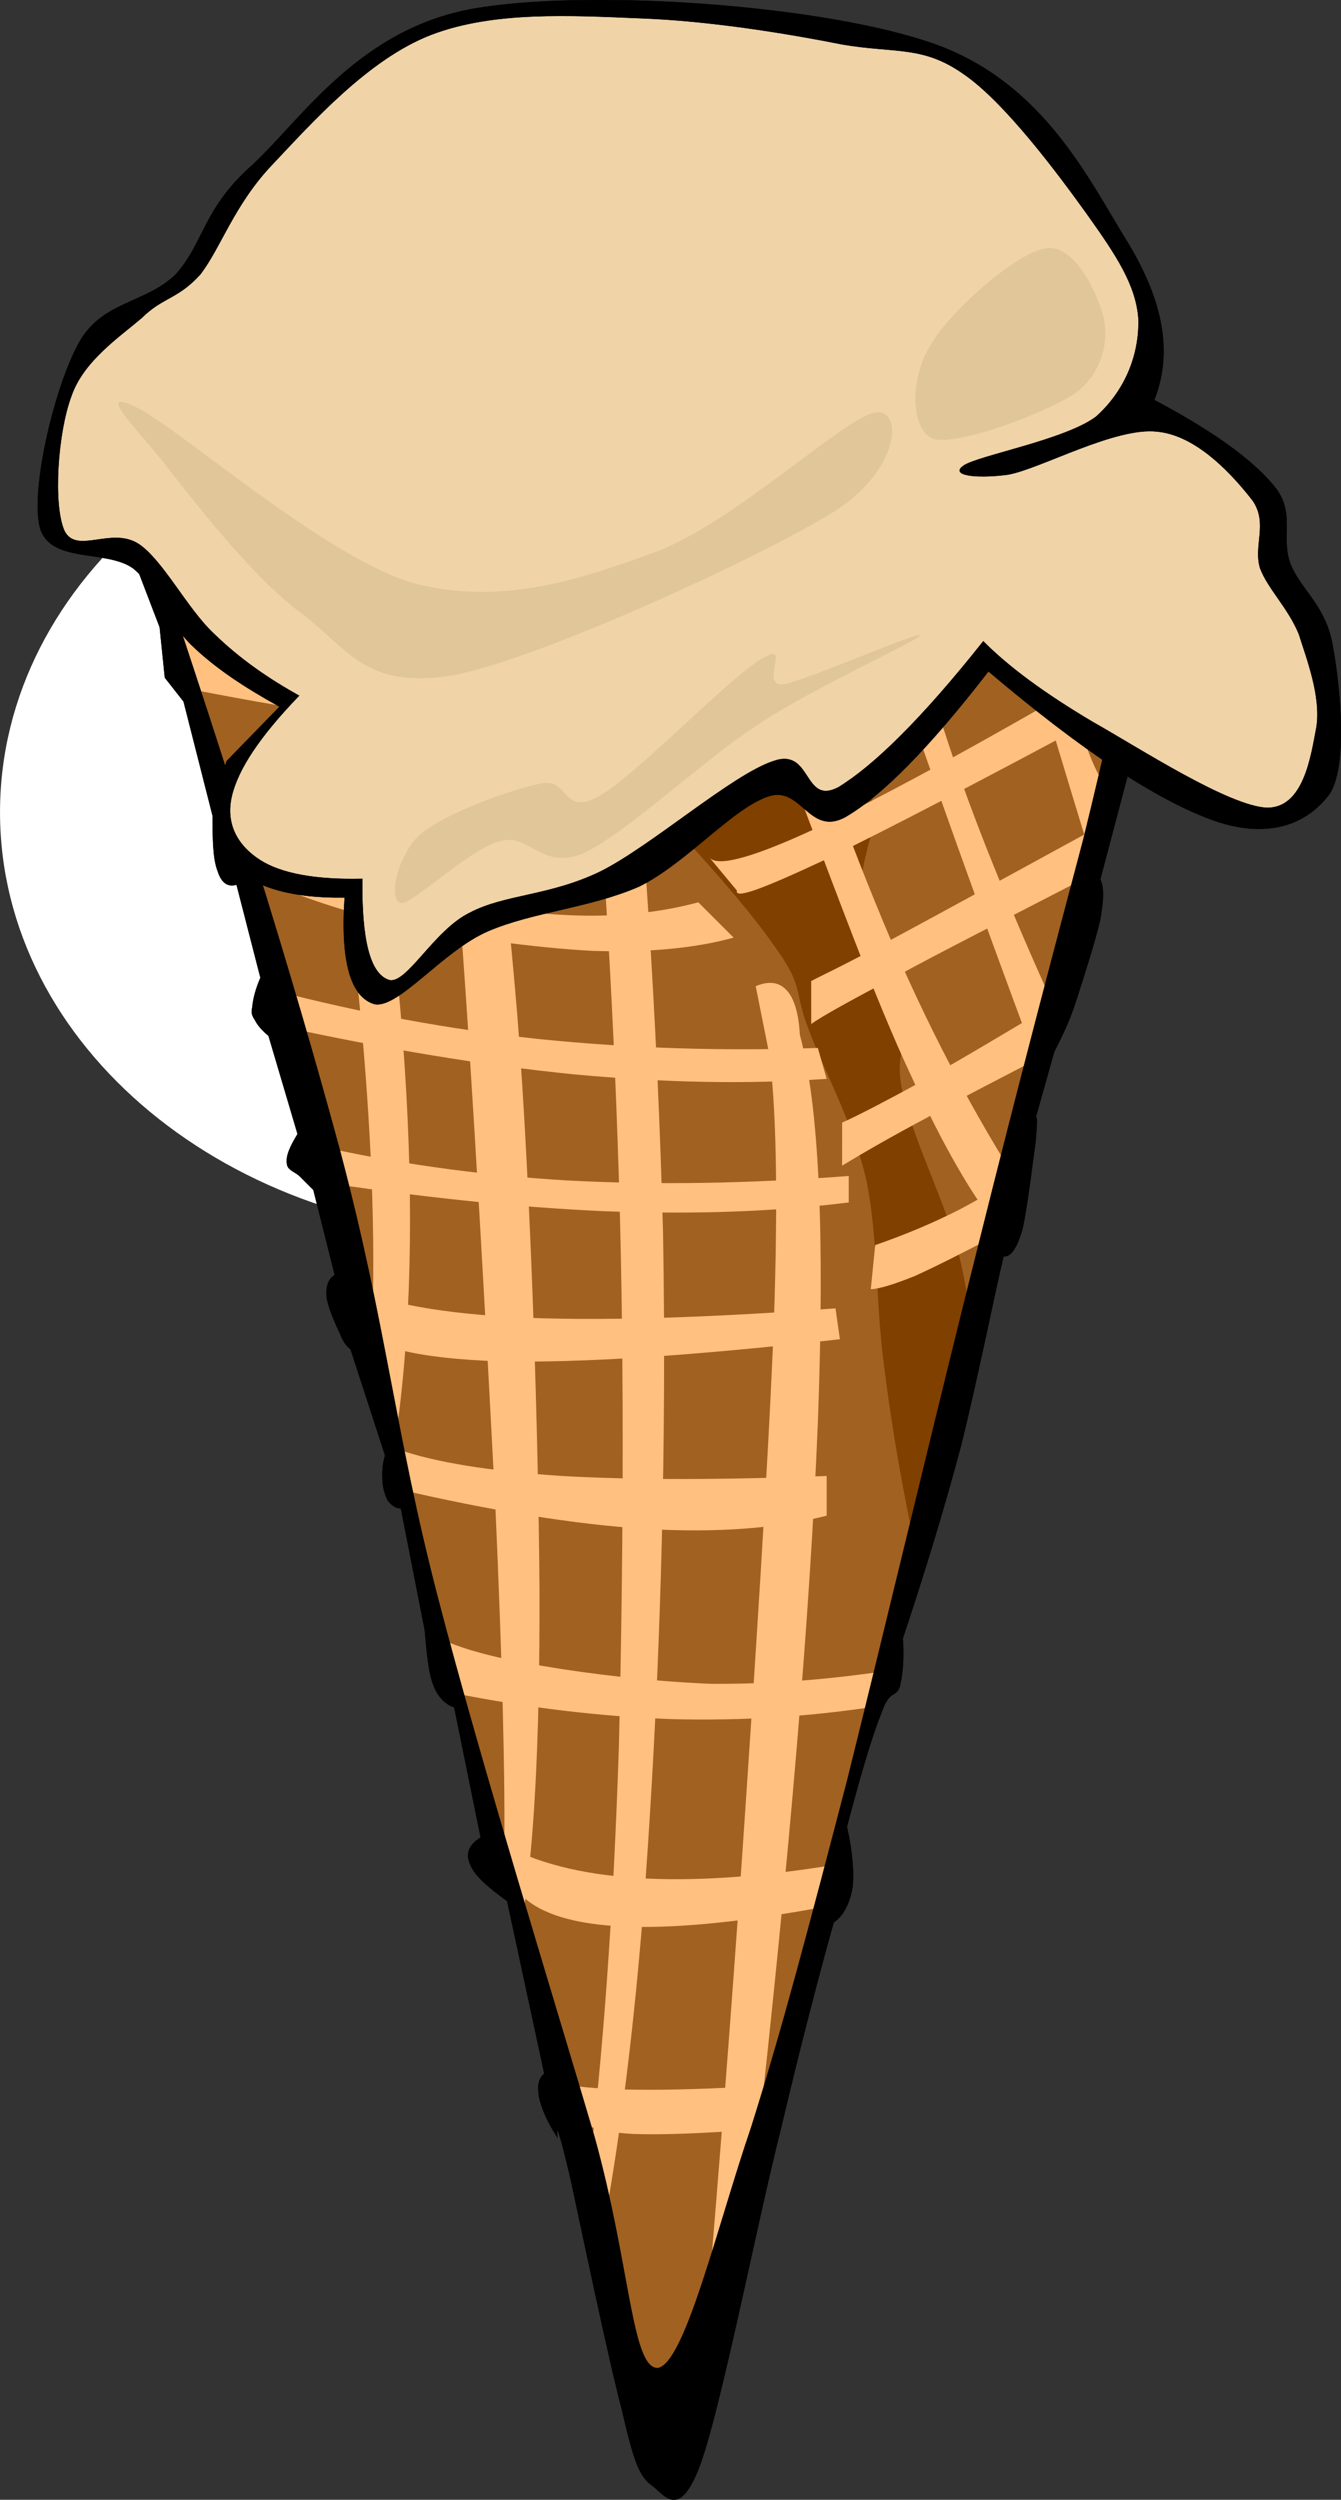 <svg xmlns="http://www.w3.org/2000/svg" viewBox="0 0 131.299 244.72" xmlns:xlink="http://www.w3.org/1999/xlink" enable-background="new 0 0 131.299 244.72">
<rect x="0" y="0" width="131.299" height="244.72" fill="#333333" stroke="none"/>
<g fill-rule="evenodd">
<g>
<path fill="#fff" d="m50.076,38.039c27.642,0 50.076,18.58 50.076,41.472s-22.434,41.472-50.076,41.472-50.074-18.58-50.074-41.469 22.434-41.472 50.076-41.472"/>
<path fill="#a16121" stroke="#000" stroke-width=".036" d="m65.424,243.49l49.32-188.64-99.108-.36 49.792,189z" stroke-miterlimit="10"/>
<path fill="#804000" d="m63.624,78.398c-.468-5.112-.036-8.964 1.296-11.7 1.332-2.844 4.464-5.904 6.479-4.752 1.765,1.116 2.376,8.892 4.752,11.664 2.269,2.628 7.668,1.908 9.108,4.356 1.26,2.304-1.476,6.588-.864,9.936 .648,3.276 3.996,6.768 4.752,9.936 .54,3.024-1.691,4.428-.863,8.64 .72,4.212 4.535,11.772 5.615,16.416 1.08,4.5 1.368,7.813 .864,10.368l-5.184,18.144c-1.261-5.939-2.269-11.664-3.024-17.712-.828-6.191-.576-12.563-1.728-18.144-1.261-5.58-4.248-10.944-5.616-14.688-1.477-3.708-.504-4.176-3.061-7.776-2.627-3.86-6.802-8.575-12.526-14.696z"/>
</g>
<g fill="#ffc080">
<path d="m41.16,55.035c1.332,7.74 2.628,19.044 3.888,34.596 1.188,15.552 2.664,42.3 3.456,57.888 .684,15.408 .972,26.604 .864,34.164l1.728,6.48c1.188-6.984 1.764-17.604 1.728-32.437-.108-15.084-.828-39.132-2.16-56.16-1.404-17.064-3.42-31.68-6.048-44.964-1.152,.151-2.304,.295-3.456,.439z"/>
<path d="m28.632,54.17c2.988,16.164 5.148,30.384 6.48,43.236 1.26,12.78 1.692,23.724 1.296,33.264l2.592,8.21c1.368-10.692 1.512-22.896 .432-37.152-1.08-14.4-3.384-30.024-6.912-47.988-1.296,.141-2.592,.284-3.888,.428z"/>
<path d="m57.144,59.787c1.728,18.828 2.88,37.044 3.456,55.764 .576,18.647 .396,38.808 0,55.332-.54,16.416-1.548,30.204-3.024,42.336l1.296,6.048c2.16-11.412 3.744-24.912 4.752-41.472 1.044-16.668 1.656-36.288 1.296-57.061-.54-20.813-1.98-42.63-4.32-66.57-1.152,1.872-2.304,3.745-3.456,5.617z"/>
<path d="m75.288,103.02c.684,4.86 .936,13.608 .468,26.784-.504,13.176-1.944,35.136-3.061,51.444-1.115,16.199-2.268,30.852-3.455,44.928l4.752-14.688c3.348-29.951 5.327-53.64 6.084-72.18 .684-18.468 .144-30.996-1.765-38.016-.107-2.124-.576-3.564-1.26-4.32-.756-.828-1.728-.972-3.06-.432 .433,2.175 .864,4.332 1.297,6.492z"/>
<path d="m68.376,88.334c-5.94,1.584-12.528,1.728-20.304,.432-7.812-1.296-16.272-4.032-25.92-8.208l1.728,4.752c4.356,2.124 9.396,3.852 15.12,5.184 5.652,1.26 13.464,2.304 19.008,2.592 5.436,.18 10.044-.252 13.824-1.296-1.152-1.151-2.305-2.303-3.456-3.456z"/>
<path d="m26.904,96.975c8.46,2.196 16.92,3.78 25.92,4.752 8.964,.9 17.82,1.188 27.252,.864l.863,3.024c-7.632,.54-15.66,.396-24.66-.432-9.036-.9-18.504-2.484-28.944-4.752-.143-1.151-.287-2.304-.431-3.455z"/>
<path d="m30.792,112.1c7.74,1.764 15.804,2.916 24.624,3.456 8.712,.468 17.892,.324 27.684-.432v2.592c-7.2,.9-14.904,1.188-23.796,.864-8.928-.396-18.396-1.404-28.944-3.024 .144-1.16 .288-2.31 .432-3.46z"/>
<path d="m33.384,125.49c3.204,1.836 8.676,2.988 16.848,3.456 8.064,.396 18.54,.108 31.572-.864l.432,3.024c-14.399,1.62-25.308,2.34-33.3,2.16-7.956-.252-12.708-1.404-14.256-3.456l-1.296-4.32z"/>
<path d="m39,141.9c3.636,1.261 8.964,2.124 15.984,2.592 7.056,.396 15.516,.396 25.956,0v3.889c-4.968,1.26-10.655,1.691-17.748,1.296-7.128-.468-15.012-1.764-24.192-3.888v-3.89z"/>
<path d="m43.32,160.52c2.196,1.008 5.508,1.872 9.936,2.592 4.428,.756 10.692,1.512 16.416,1.729 5.652,.036 11.376-.396 17.315-1.296l-.863,3.455c-6.696,1.045-13.248,1.477-20.34,1.297-7.02-.252-14.22-1.116-21.6-2.593-.288-1.74-.576-3.47-.864-5.19z"/>
<path d="m48.936,180.39c3.42,1.944 7.884,3.096 13.392,3.456 5.508,.359 11.952-.072 19.476-1.296l-2.16,4.319c-7.668,1.368-13.824,1.944-18.612,1.729s-8.1-1.224-9.936-3.024c-.576-1.764-.864-2.628-.864-2.592-.072-.036 1.044,2.952 .864,2.592-.252-.48-.972-2.2-2.16-5.19z"/>
<path d="m55.848,204.15c1.908,.288 4.5,.432 7.776,.432 3.204,0 7.092-.144 11.664-.432l-1.296,4.32c-5.364,.396-9.216,.54-12.097,.432-2.844-.18-4.428-.611-4.752-1.296-.431-1.15-.863-2.3-1.295-3.45z"/>
<path d="m17.4,61.515c1.836,.972 6.3,2.124 13.392,3.456 7.092,1.26 16.56,2.7 28.944,4.32l.864,4.32c-9.036-1.044-16.776-2.052-23.76-3.024-7.02-1.044-12.744-2.052-17.712-3.024-.576-2.017-1.152-4.032-1.728-6.048z"/>
<path d="m64.956,71.631c3.42-.36 8.46-1.908 15.661-4.788 7.092-2.88 15.983-6.948 26.819-12.348l3.924,.288c-8.1,4.5-15.983,8.496-23.796,11.988-7.812,3.456-15.407,6.3-22.932,8.676 .108-1.26 .216-2.52 .324-3.816z"/>
<path d="m69.492,83.979c.827,.936 4.5-.072 11.304-3.312 6.804-3.276 16.308-8.496 29.052-15.948l-1.512,5.112c-12.46,6.695-21.46,11.376-27.544,14.328-6.156,2.88-8.856,3.888-8.64,3.024-.864-1.044-1.764-2.124-2.664-3.204z"/>
<path d="m85.691,121.89c2.916-1.008 5.652-2.16 8.208-3.456 2.484-1.296 4.788-2.736 6.912-4.32l-3.456,6.912c-3.204,1.692-5.796,2.988-7.775,3.888-2.053,.828-3.492,1.261-4.32,1.297 .144-1.44 .289-2.88 .432-4.32z"/>
<path d="m70.104,55.035c2.269,7.02 5.004,14.472 8.208,22.932s7.416,19.944 10.836,27.216c3.24,7.128 6.12,11.988 8.641,15.12l1.728-4.752c-5.076-8.064-9.684-16.992-13.824-27.216-4.212-10.296-7.956-21.312-11.231-33.732-1.442,.145-2.882,.289-4.358,.433z"/>
<path d="m84.611,54.891c.108,1.512 1.549,6.228 4.32,14.292 2.809,8.064 6.732,19.188 12.168,33.768l1.512-5.724c-4.68-10.44-7.955-18.792-10.224-25.884-2.231-7.092-3.24-12.24-3.024-15.984-1.583-.143-3.167-.287-4.751-.467z"/>
<path d="m79.428,96.039c.648-.36 3.313-1.584 8.136-4.212 4.824-2.592 11.521-6.264 20.484-11.16l-1.512,5.148c-8.064,4.176-14.292,7.308-18.828,9.792-4.5,2.376-7.309,3.924-8.28,4.644-.004-1.403-.004-2.808-.004-4.211z"/>
<path d="m82.452,109.9c1.764-.792 4.428-2.196 8.136-4.212 3.708-2.088 8.172-4.752 13.824-8.136l-2.088,5.724c-4.465,2.34-8.28,4.248-11.593,6.156-3.384,1.8-6.012,3.312-8.279,4.68 .004-1.41 .004-2.82 .004-4.22z"/>
<path d="m97.859,54.314c1.261,4.248 2.7,9 4.32,14.256 1.62,5.292 3.276,10.944 5.256,17.244l1.8-7.848c-1.332-.972-2.483-3.384-3.6-7.236-1.152-3.888-2.16-9.216-3.024-15.984-1.59-.143-3.177-.288-4.761-.432z"/>
</g>
<g stroke="#000" stroke-width=".036" stroke-miterlimit="10">
<path d="m12.756,53.883l2.88,7.524 .504,4.932 1.836,2.34 2.844,11.196c0,2.484 .036,4.248 .504,5.436 .36,1.116 .972,1.548 1.836,1.296l2.34,9.108c-.504,1.188-.72,2.088-.792,2.844-.108,.576-.072,.828 .252,1.296 .252,.504 .648,.972 1.332,1.548l2.844,9.612c-.756,1.26-1.152,2.124-1.044,2.88 .036,.684 .792,.792 1.296,1.296l1.296,1.296 2.088,8.316c-.648,.468-.864,1.116-.792,2.088 .072,.936 .828,2.664 1.296,3.636 .324,.864 .72,1.332 1.044,1.548l3.384,10.404c-.252,.864-.288,1.548-.252,2.34 0,.756 .216,1.44 .504,2.053 .288,.396 .72,.792 1.296,.792l2.34,11.951c-.144-.899-.144-.899 0,0 .072,.792 .288,3.96 .792,5.221 .396,1.188 1.224,2.052 2.088,2.304l2.592,12.744c-1.116,.684-1.512,1.548-1.044,2.592 .396,1.08 1.656,2.196 3.636,3.636l3.636,16.884c-.612,.54-.684,1.225-.504,2.341 .252,1.08 .756,2.34 1.8,3.924-.18-1.656 .252-.324 1.296,4.14 .972,4.5 3.6,17.136 4.968,22.356 1.152,4.968 1.656,6.552 2.916,7.523 1.224,.792 2.7,3.708 4.824-2.088 2.124-5.976 5.58-23.832 7.848-32.724 2.124-9 3.853-15.48 5.185-20.269 .972-.647 1.584-1.907 1.836-3.384 .18-1.512 0-3.636-.54-5.976 1.368-5.185 2.448-8.856 3.384-11.16 .792-2.34 1.44-1.44 1.8-2.592 .288-1.261 .433-2.772 .288-4.681 2.16-6.516 4.068-12.708 5.725-18.972 1.584-6.372 3.384-15.336 4.14-18.433 .684-3.095 .684-3.095 0,0 .684,.072 1.296-.755 1.836-2.627 .468-1.908 1.044-6.804 1.296-8.568 .18-1.836 .18-2.664 0-2.34l1.836-6.516c.576-1.152 1.368-2.628 2.088-4.824 .721-2.196 1.98-6.192 2.412-8.1 .36-2.016 .36-3.276 0-3.924l8.712-33.012h-2.592c-.972,2.484-2.052,5.94-3.384,10.908-1.332,4.788-2.017,8.532-4.393,18.18-2.556,9.648-6.264,23.652-10.151,39.24-3.924,15.552-9.324,38.268-12.996,52.992-3.78,14.473-6.3,24.12-9.36,33.805-3.312,9.684-6.516,23.292-9.18,23.615-2.556,0-2.664-9.936-6.156-22.571-3.744-12.744-11.124-36.54-15.336-52.776-4.248-16.308-5.04-26.676-9.612-43.884-4.68-17.316-10.692-36.468-18.18-58.716-.769,.009-1.561,.009-2.353,.009z"/>
<path d="m22.188,74.511l5.184-5.328c-3.384-1.872-6.264-3.744-8.64-6.048-2.448-2.412-3.276-5.508-5.688-7.488-2.628-1.908-8.172-.432-9.144-4.032-.936-3.78 1.476-13.788 3.78-17.964 2.232-4.176 6.516-3.888 9.504-6.768 2.772-3.024 2.664-6.48 7.596-10.8 4.788-4.464 10.404-13.248 21.564-15.228 11.232-1.98 34.416-.396 45.252,3.492 10.692,3.852 15.12,13.464 18.828,19.404 3.528,5.832 4.392,10.836 2.592,15.408 5.58,2.952 9.54,5.76 11.736,8.424 2.124,2.592 .647,4.86 1.548,7.488 .936,2.556 3.384,4.032 4.14,7.884 .721,3.78 1.584,11.628-.18,14.652-2.016,2.844-5.76,4.68-11.376,2.736-5.652-2.016-12.924-6.84-22.104-14.616-5.832,7.524-10.367,12.132-14.004,14.256-3.563,1.944-4.319-3.132-7.56-2.016-3.492,1.152-8.028,6.552-12.636,8.82-4.752,2.088-10.44,2.484-14.832,4.392s-8.676,7.524-11.052,7.128c-2.304-.648-3.384-3.996-2.952-10.44-5.472,.072-9.108-1.116-11.052-3.276-1.904-2.233-2.12-5.545-.5-10.08z"/>
<path fill="#f0d4a8" d="m29.28,68.103c-2.952-1.656-5.724-3.528-8.316-6.048-2.664-2.484-5.004-7.236-7.416-8.82-2.664-1.692-6.048,1.08-7.236-1.26-1.152-2.592-.648-9.684 .684-13.212 1.188-3.456 4.788-5.832 6.912-7.668 2.052-2.016 3.492-1.8 5.688-4.212 2.016-2.592 3.312-6.84 7.092-10.8 3.816-4.032 9.36-10.296 15.516-12.672 6.084-2.34 13.68-1.908 20.556-1.62 6.768,.252 14.256,1.476 19.692,2.556 5.256,.9 7.884,.072 11.916,2.916 3.995,2.736 9.18,9.684 12.096,13.752 2.844,3.996 4.788,6.912 5.004,10.26 .072,3.42-1.26,6.912-4.14,9.504-2.988,2.268-11.521,3.816-12.96,4.788-1.404,.936 1.008,1.332 4.319,.9 3.204-.576 10.548-4.716 14.652-4.212 3.996,.396 7.56,4.5 9.324,6.768 1.512,2.232 .036,4.392 .72,6.624 .792,2.052 2.7,3.816 3.78,6.408 .828,2.592 2.195,6.192 1.728,9.144-.54,2.808-1.224,7.884-4.824,7.884-3.815-.18-12.384-5.76-17.1-8.424-4.68-2.772-8.244-5.4-10.692-7.884-6.084,7.668-10.764,12.204-14.184,14.292-3.492,1.836-2.556-3.924-6.372-2.556-3.996,1.296-11.952,8.316-16.92,10.8-4.968,2.412-9.36,2.232-12.78,4.032-3.528,1.692-6.228,7.128-7.956,6.588-1.8-.612-2.664-3.816-2.592-9.9-4.536,.108-7.92-.504-10.008-1.836-2.232-1.44-3.384-3.563-2.772-6.228 .62-2.7 2.816-5.941 6.596-9.864z"/>
</g>
<g fill="#e0c699">
<path d="m15.96,45.207c2.628,3.348 8.496,11.052 13.32,14.652 4.788,3.528 6.336,7.74 15.192,6.228 8.784-1.728 30.132-11.628 37.116-15.948 6.768-4.284 6.84-10.44 3.96-9.72-2.988,.612-13.68,10.692-21.24,13.572-7.632,2.808-15.3,5.328-23.832,3.096-8.676-2.521-22.896-15.156-27.108-17.209-4.176-2.015-.072,1.98 2.592,5.329z"/>
<path d="m41.196,81.639c2.34-1.98 8.712-4.32 11.736-4.932 2.844-.612 2.052,3.24 5.688,1.26 3.708-2.088 12.852-11.736 16.056-13.536 2.952-1.8-.468,2.808 2.088,2.556 2.628-.54 13.536-5.364 13.284-4.752-.504,.648-10.224,5.004-15.696,8.604-5.544,3.6-12.816,10.548-17.1,12.636-4.248,1.872-5.4-2.016-8.316-1.116-3.06,.792-8.352,6.048-9.648,6.048-1.368-.217-.36-4.788 1.908-6.768z"/>
<path d="m91.092,33.831c1.764-3.24 8.316-9 11.196-9.504 2.844-.576 5.075,4.212 5.724,6.588 .576,2.304 .036,5.4-2.592,7.488-2.844,1.98-11.628,5.256-14.004,4.572-2.34-.865-2.305-6.048-.324-9.144z"/>
</g>
</g>
</svg>
